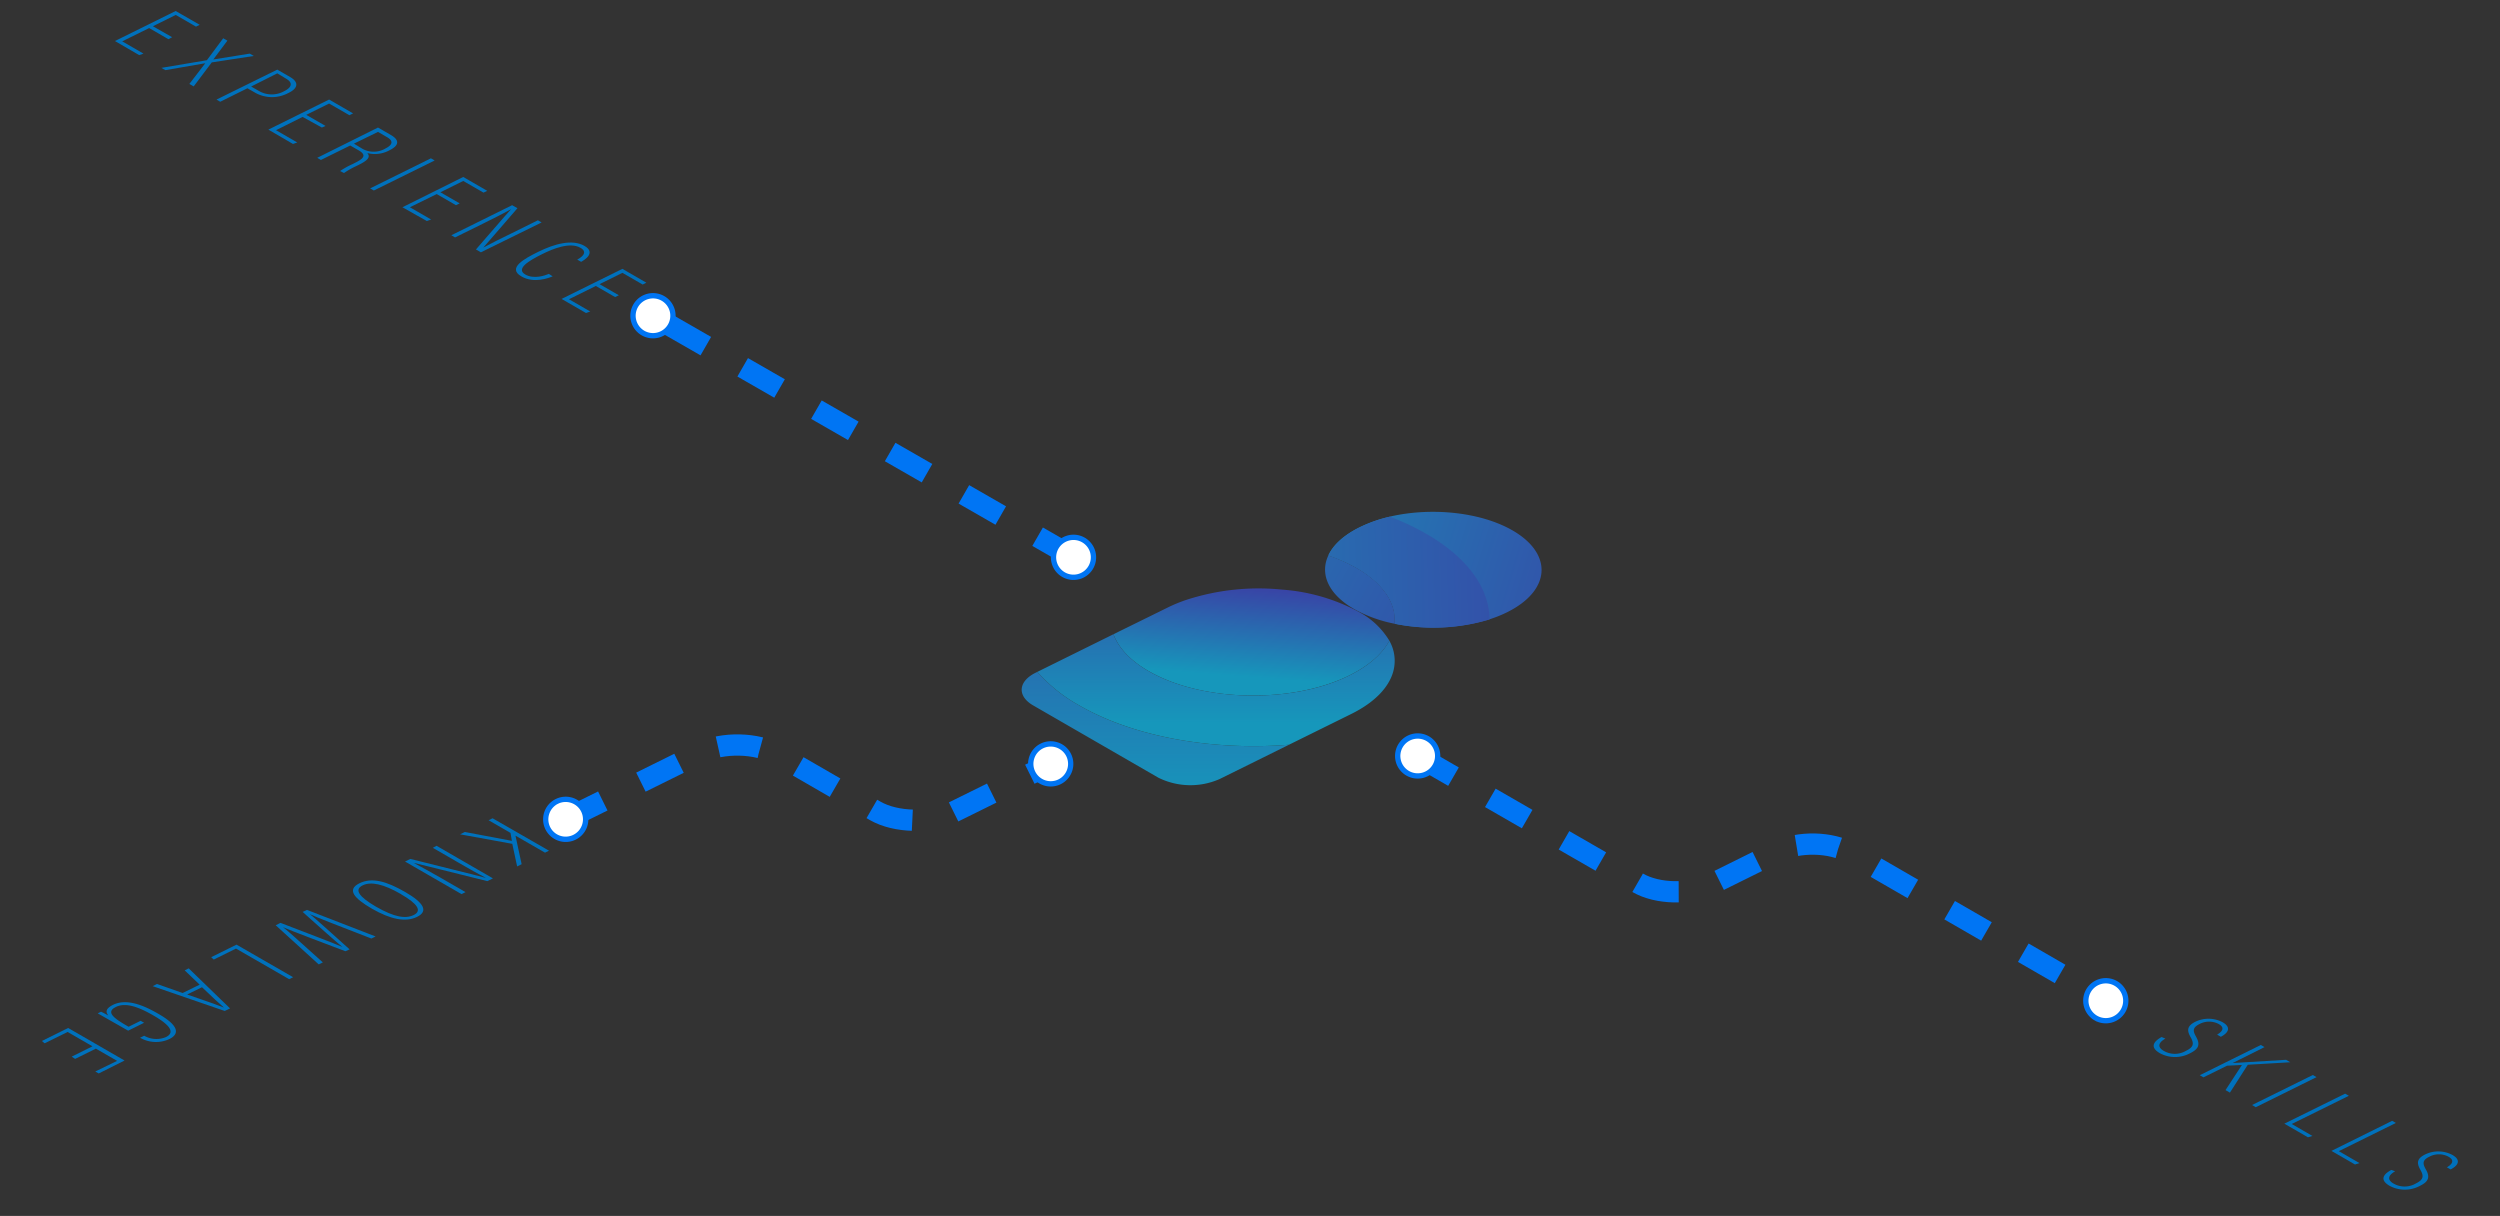 <svg xmlns="http://www.w3.org/2000/svg" xmlns:xlink="http://www.w3.org/1999/xlink" viewBox="0 0 470.44 228.81"><rect x="0" y="0" width="470.44" height="228.81" fill="#333333" stroke="none"/><defs><style>.cls-1{fill:url(#linear-gradient);}.cls-2{fill:url(#linear-gradient-2);}.cls-3{fill:url(#linear-gradient-3);}.cls-4{fill:url(#linear-gradient-4);}.cls-5{fill:url(#linear-gradient-5);}.cls-6{fill:url(#linear-gradient-6);}.cls-7{fill:none;stroke:#0075f4;stroke-miterlimit:10;stroke-width:4px;stroke-dasharray:8 8;}.cls-8{fill:#fff;}.cls-9{fill:#0075f4;}.cls-10{fill:#0071bc;}</style><linearGradient id="linear-gradient" x1="-1847.32" y1="-1625.28" x2="-1914.16" y2="-1571.28" gradientTransform="matrix(0.87, 0.5, -1, 0.58, 314.68, 1970.65)" gradientUnits="userSpaceOnUse"><stop offset="0" stop-color="#4032a1"/><stop offset="1" stop-color="#1697bb"/></linearGradient><linearGradient id="linear-gradient-2" x1="-1934.09" y1="-1589.65" x2="-1874.42" y2="-1521.03" xlink:href="#linear-gradient"/><linearGradient id="linear-gradient-3" x1="-1861.37" y1="-1624.07" x2="-1921.68" y2="-1552.8" xlink:href="#linear-gradient"/><linearGradient id="linear-gradient-4" x1="-1846.78" y1="-1609.37" x2="-1937.13" y2="-1555.06" xlink:href="#linear-gradient"/><linearGradient id="linear-gradient-5" x1="-1903.1" y1="-1573.21" x2="-1888.63" y2="-1551.41" xlink:href="#linear-gradient"/><linearGradient id="linear-gradient-6" x1="-1919.98" y1="-1584.4" x2="-1882.06" y2="-1540.45" xlink:href="#linear-gradient"/></defs><g id="Layer_2" data-name="Layer 2"><g id="Layer_1-2" data-name="Layer 1"><path class="cls-1" d="M283.58,115.22a23.52,23.52,0,0,1-3.29,1.32h0a36.53,36.53,0,0,1-17.86.82c.36-3.71-2-7.51-7.1-10.46a30.54,30.54,0,0,0-5.37-2.39c.94-2,2.91-3.82,5.9-5.3a26.43,26.43,0,0,1,5.7-2h0c7.71-1.79,17-.89,23.08,2.61C292.3,104.26,291.82,111.14,283.58,115.22Z"/><path class="cls-2" d="M242.56,140.14,229.5,146.6a13.61,13.61,0,0,1-11.51-.25l-23.56-13.6c-3.06-1.76-2.86-4.52.43-6.15l.34-.17a29.87,29.87,0,0,0,7.88,6.31C213.53,138.78,228.45,141.28,242.56,140.14Z"/><path class="cls-3" d="M268.39,100.45a48.11,48.11,0,0,0-6.82-3.22h0a26.43,26.43,0,0,0-5.7,2c-3,1.48-5,3.33-5.9,5.3a30.54,30.54,0,0,1,5.37,2.39c5.11,3,7.46,6.75,7.1,10.46a36.53,36.53,0,0,0,17.86-.82h0C280.24,110.79,276.3,105,268.39,100.45Z"/><path class="cls-4" d="M262.43,117.37a25.53,25.53,0,0,1-7.64-2.77c-4.87-2.81-6.45-6.62-4.83-10.08a30.54,30.54,0,0,1,5.37,2.39C260.44,109.86,262.79,113.66,262.43,117.37Z"/><path class="cls-5" d="M253.92,127.1c-10.82,5.35-27.73,5-37.78-.81-3.49-2-5.69-4.43-6.62-6.94l10.16-5a28.11,28.11,0,0,1,3.59-1.48,44,44,0,0,1,18-1.92,35.91,35.91,0,0,1,14.39,4.17,14.91,14.91,0,0,1,5.79,5.45h0C260.15,123,257.63,125.26,253.92,127.1Z"/><path class="cls-6" d="M254.32,134.33l-11.76,5.81c-14.11,1.14-29-1.36-39.48-7.4a29.87,29.87,0,0,1-7.88-6.31l14.32-7.08c.93,2.51,3.13,4.92,6.62,6.94,10.05,5.8,27,6.16,37.78.81,3.71-1.84,6.23-4.11,7.52-6.54a7.64,7.64,0,0,1,.71,5.9C261.31,129.37,258.68,132.17,254.32,134.33Z"/><line class="cls-7" x1="202.19" y1="104.98" x2="122.66" y2="59.3"/><path class="cls-8" d="M203.88,101.62a3.76,3.76,0,1,1-5.13,1.38A3.76,3.76,0,0,1,203.88,101.62Z"/><path class="cls-9" d="M204.13,101.18A4.26,4.26,0,1,0,205.7,107a4.27,4.27,0,0,0-1.57-5.82Zm-3.75,6.52a3.26,3.26,0,1,1,4.45-1.2,3.26,3.26,0,0,1-4.45,1.2Z"/><path class="cls-8" d="M124.72,56.15a3.76,3.76,0,1,0,1.39,5.13A3.77,3.77,0,0,0,124.72,56.15Z"/><path class="cls-9" d="M125,55.72a4.26,4.26,0,1,1-5.82,1.57A4.26,4.26,0,0,1,125,55.72Zm-3.75,6.52a3.26,3.26,0,1,0-1.2-4.45,3.27,3.27,0,0,0,1.2,4.45Z"/><path class="cls-7" d="M266.58,142.15l41.65,24c3.64,2.1,9.77,2.24,13.7.3l12.6-6.24c3.92-1.94,10.06-1.81,13.7.3l48.22,27.84"/><path class="cls-8" d="M264.89,145.51a3.76,3.76,0,1,1,5.14-1.37A3.76,3.76,0,0,1,264.89,145.51Z"/><path class="cls-9" d="M264.64,145.94a4.26,4.26,0,1,0-1.56-5.81,4.26,4.26,0,0,0,1.56,5.81Zm3.76-6.51a3.26,3.26,0,1,1-4.45,1.2,3.27,3.27,0,0,1,4.45-1.2Z"/><path class="cls-8" d="M394.38,191.54A3.76,3.76,0,1,0,393,186.4,3.77,3.77,0,0,0,394.38,191.54Z"/><path class="cls-9" d="M394.13,192a4.26,4.26,0,1,1,5.82-1.56,4.26,4.26,0,0,1-5.82,1.56C392.1,190.79,396.17,193.14,394.13,192Zm3.76-6.51a3.26,3.26,0,1,0,1.2,4.45,3.26,3.26,0,0,0-1.2-4.45Z"/><path class="cls-7" d="M106.26,154.27l25.53-12.62c4.15-2.06,10.65-1.92,14.51.31l18.4,10.63c3.86,2.22,10.35,2.36,14.51.31l18.71-9.25"/><path class="cls-8" d="M108.12,157.54a3.76,3.76,0,1,1,1.7-5A3.76,3.76,0,0,1,108.12,157.54Z"/><path class="cls-9" d="M108.34,158a4.26,4.26,0,1,0-5.7-1.93,4.26,4.26,0,0,0,5.7,1.93ZM105,151.25a3.26,3.26,0,1,1-1.48,4.37,3.28,3.28,0,0,1,1.48-4.37C106.62,150.46,103.4,152.05,105,151.25Z"/><path class="cls-8" d="M199.39,147.12a3.76,3.76,0,1,0-5-1.71A3.76,3.76,0,0,0,199.39,147.12Z"/><path class="cls-9" d="M199.61,147.56a4.26,4.26,0,1,1,1.93-5.7,4.26,4.26,0,0,1-1.93,5.7Zm-3.33-6.74a3.26,3.26,0,1,0,4.37,1.48,3.28,3.28,0,0,0-4.37-1.48C194.67,141.62,197.89,140,196.28,140.82Z"/><path class="cls-10" d="M407.47,195.44c-1.24.7-1.61,1.56-.32,2.3a4.16,4.16,0,0,0,4.2,0c1.37-.67,1.6-1.29.88-2.55s-.73-2.12.9-2.93a5.69,5.69,0,0,1,5.11.1c1.83,1.06.88,2.1-.33,2.74l-.7-.41c.44-.27,1.84-1.12.29-2a3.86,3.86,0,0,0-3.59,0c-1.26.63-1.34,1.23-.67,2.38.86,1.53.46,2.34-1.11,3.12a6,6,0,0,1-5.69,0c-1.93-1.12-1.22-2.19.32-3.05Z"/><path class="cls-10" d="M425.43,196.64l.7.4-6,3,10.05-.61.8.46-8,.47-3.36,5.25-.83-.48,3.09-4.73-2.8.14-4.44,2.19-.7-.4Z"/><path class="cls-10" d="M435.92,202.69l-11.44,5.66-.7-.41,11.44-5.65Z"/><path class="cls-10" d="M441.3,205.8l.7.4-10.75,5.31,3.9,2.25-.85.25-4.44-2.56Z"/><path class="cls-10" d="M450.15,210.91l.7.4-10.74,5.31,3.89,2.25-.85.26-4.43-2.56Z"/><path class="cls-10" d="M450.71,220.41c-1.24.69-1.61,1.55-.32,2.3a4.19,4.19,0,0,0,4.2,0c1.37-.68,1.6-1.3.88-2.56s-.73-2.11.9-2.92a5.66,5.66,0,0,1,5.11.1c1.84,1.06.89,2.1-.33,2.73l-.7-.4c.45-.27,1.84-1.13.29-2a3.83,3.83,0,0,0-3.59,0c-1.26.62-1.34,1.22-.67,2.38.87,1.53.46,2.34-1.11,3.11a6,6,0,0,1-5.69,0c-1.93-1.11-1.22-2.19.32-3Z"/><path class="cls-10" d="M103.31,160.08l-.75.37L97,157.25c.22,1.12.82,3.74,1.16,5.37l-.85.42-.91-4.25L86.58,157l.89-.44,8.86,1.67-.27-1.5-4.12-2.38.75-.37Z"/><path class="cls-10" d="M82.15,159.16l10.61,6.13-1.05.52c-11.95-3-13.31-3.29-13.89-3.45h0q2.39,1.27,5,2.76l4.78,2.76-.76.37-10.62-6.13,1-.49c12.46,3.1,13.73,3.42,14.23,3.58h0c-1.42-.73-3.29-1.79-5.2-2.9l-4.8-2.77Z"/><path class="cls-10" d="M70,171c-3.45-2-4.75-3.6-2.38-4.78s5.13-.38,8.63,1.64,4.41,3.6,2.24,4.67S73.5,173,70,171Zm5.49-2.73c-3.35-1.94-5.7-2.43-7.26-1.66s-.81,2.06,2.51,4c3.49,2,5.58,2.33,7.12,1.57S78.68,170.12,75.45,168.26Z"/><path class="cls-10" d="M57.76,171.22l12.92,5-.79.39c-5.56-2.16-10.36-4-11.62-4.6h0c1,.71,5.45,4.82,7.52,6.64L65,179c-3.22-1.23-10.65-4-11.75-4.53l0,0c1.4,1.06,5.41,4.8,7.5,6.63l-.77.38-8.1-7.37.9-.45c3.1,1.2,10.19,3.88,11.67,4.54h0c-1.26-1-5.5-4.8-7.5-6.6Z"/><path class="cls-10" d="M55.16,183.89l-.75.37-10-5.76-4.19,2.07-.48-.45,4.77-2.36Z"/><path class="cls-10" d="M37.57,185.29l-2.81-2.69.75-.38,7.78,7.54-1,.48-13.56-4.67.81-.41,4.83,1.7Zm-2.35,1.85c3.79,1.31,6.05,2.1,6.92,2.46l0,0c-.72-.6-2.29-2.08-4.13-3.83Z"/><path class="cls-10" d="M18.39,190.69l.62-.31c.32.15.72.35,1.37.72-.38-.53-.72-1.19.86-2,2.53-1.25,5.66,0,8.51,1.65,3.52,2,4.35,3.67,2.11,4.78a6,6,0,0,1-5.5-.25l.77-.38a4.64,4.64,0,0,0,4.1.25c1.81-.89.65-2.31-2.25-4s-5.35-2.56-7.16-1.67-.73,1.93,1.91,3.46l.47.27,2.27-1.12.65.37-3,1.49Z"/><path class="cls-10" d="M13.5,198.83l3.9-1.94-4.68-2.7L8.4,196.32l-.52-.43,4.94-2.45,10.62,6.13L18.58,202l-.65-.37,4.11-2-4-2.3-3.91,1.93Z"/><path class="cls-10" d="M31.7,7.38l-3.63-2.1L23,7.78l4,2.31-.81.28L21.63,7.72,33.06,2.07l4.52,2.6-.7.34-3.81-2.2-4.3,2.13L32.39,7Z"/><path class="cls-10" d="M35.63,15.8l3-3.9h0L31.12,13.2l-.75-.43,8.56-1.44L42,7.2l.79.45-2.65,3.54h0L47,10.09l.76.44-7.91,1.21-3.4,4.52Z"/><path class="cls-10" d="M52.18,13.1l2.44,1.41c1.61.93,1.54,2.1-.38,3a6.48,6.48,0,0,1-6.11,0l-1.57-.9-5.12,2.54-.7-.41Zm-4.92,3.18,1.5.86a4.81,4.81,0,0,0,4.75,0c1.34-.67,1.7-1.55.32-2.34l-1.65-1Z"/><path class="cls-10" d="M60.57,24,56.94,22l-5,2.5,4,2.31-.81.28L50.5,24.39l11.43-5.66,4.51,2.61-.69.34-3.82-2.2-4.3,2.13,3.63,2.09Z"/><path class="cls-10" d="M65.9,27.38,60.39,30.1l-.7-.4L71.13,24l2.47,1.43c1.69,1,1.43,2-.33,2.86a5.71,5.71,0,0,1-4.16.51c.73.8-.07,1.46-1.62,2.23l-.45.22a15.74,15.74,0,0,0-2.31,1.31L64,32.18a15.77,15.77,0,0,1,2.36-1.31l.37-.19c1.69-.83,2.34-1.47.76-2.39Zm.7-.35,1.65,1a4.36,4.36,0,0,0,4.28-.09c1.25-.62,1.62-1.37.32-2.12l-1.72-1Z"/><path class="cls-10" d="M81.79,30.2,70.35,35.85l-.7-.4,11.44-5.66Z"/><path class="cls-10" d="M85.8,38.61l-3.62-2.09L77.13,39l4,2.31-.81.28L75.73,39,87.17,33.3l4.51,2.61-.69.34-3.82-2.2-4.3,2.13,3.63,2.09Z"/><path class="cls-10" d="M84.93,44.27l11.44-5.66,1,.57c-5.53,6.38-6.12,7.1-6.43,7.41h0Q93.3,45.33,96.07,44l5.15-2.55.7.41L90.49,47.48l-.93-.54c5.77-6.65,6.36-7.33,6.65-7.59h0c-1.37.76-3.34,1.75-5.41,2.78l-5.17,2.55Z"/><path class="cls-10" d="M104,52c-.76.33-3.57,1.39-5.9,0-2.71-1.56.61-3.34,3.16-4.6,3.08-1.53,6.44-2.44,8.72-1.13s-.08,2.71-.63,3l-.73-.42c.38-.2,2.3-1.25.61-2.22-2-1.15-5.24.21-7.21,1.19-2.58,1.28-5,2.77-3.17,3.84,1.6.92,3.71.19,4.43-.12Z"/><path class="cls-10" d="M115.75,55.9l-3.63-2.09-5.05,2.5,4,2.31-.8.28-4.59-2.65,11.44-5.66,4.51,2.61-.7.34-3.81-2.2-4.3,2.13,3.63,2.09Z"/></g></g></svg>